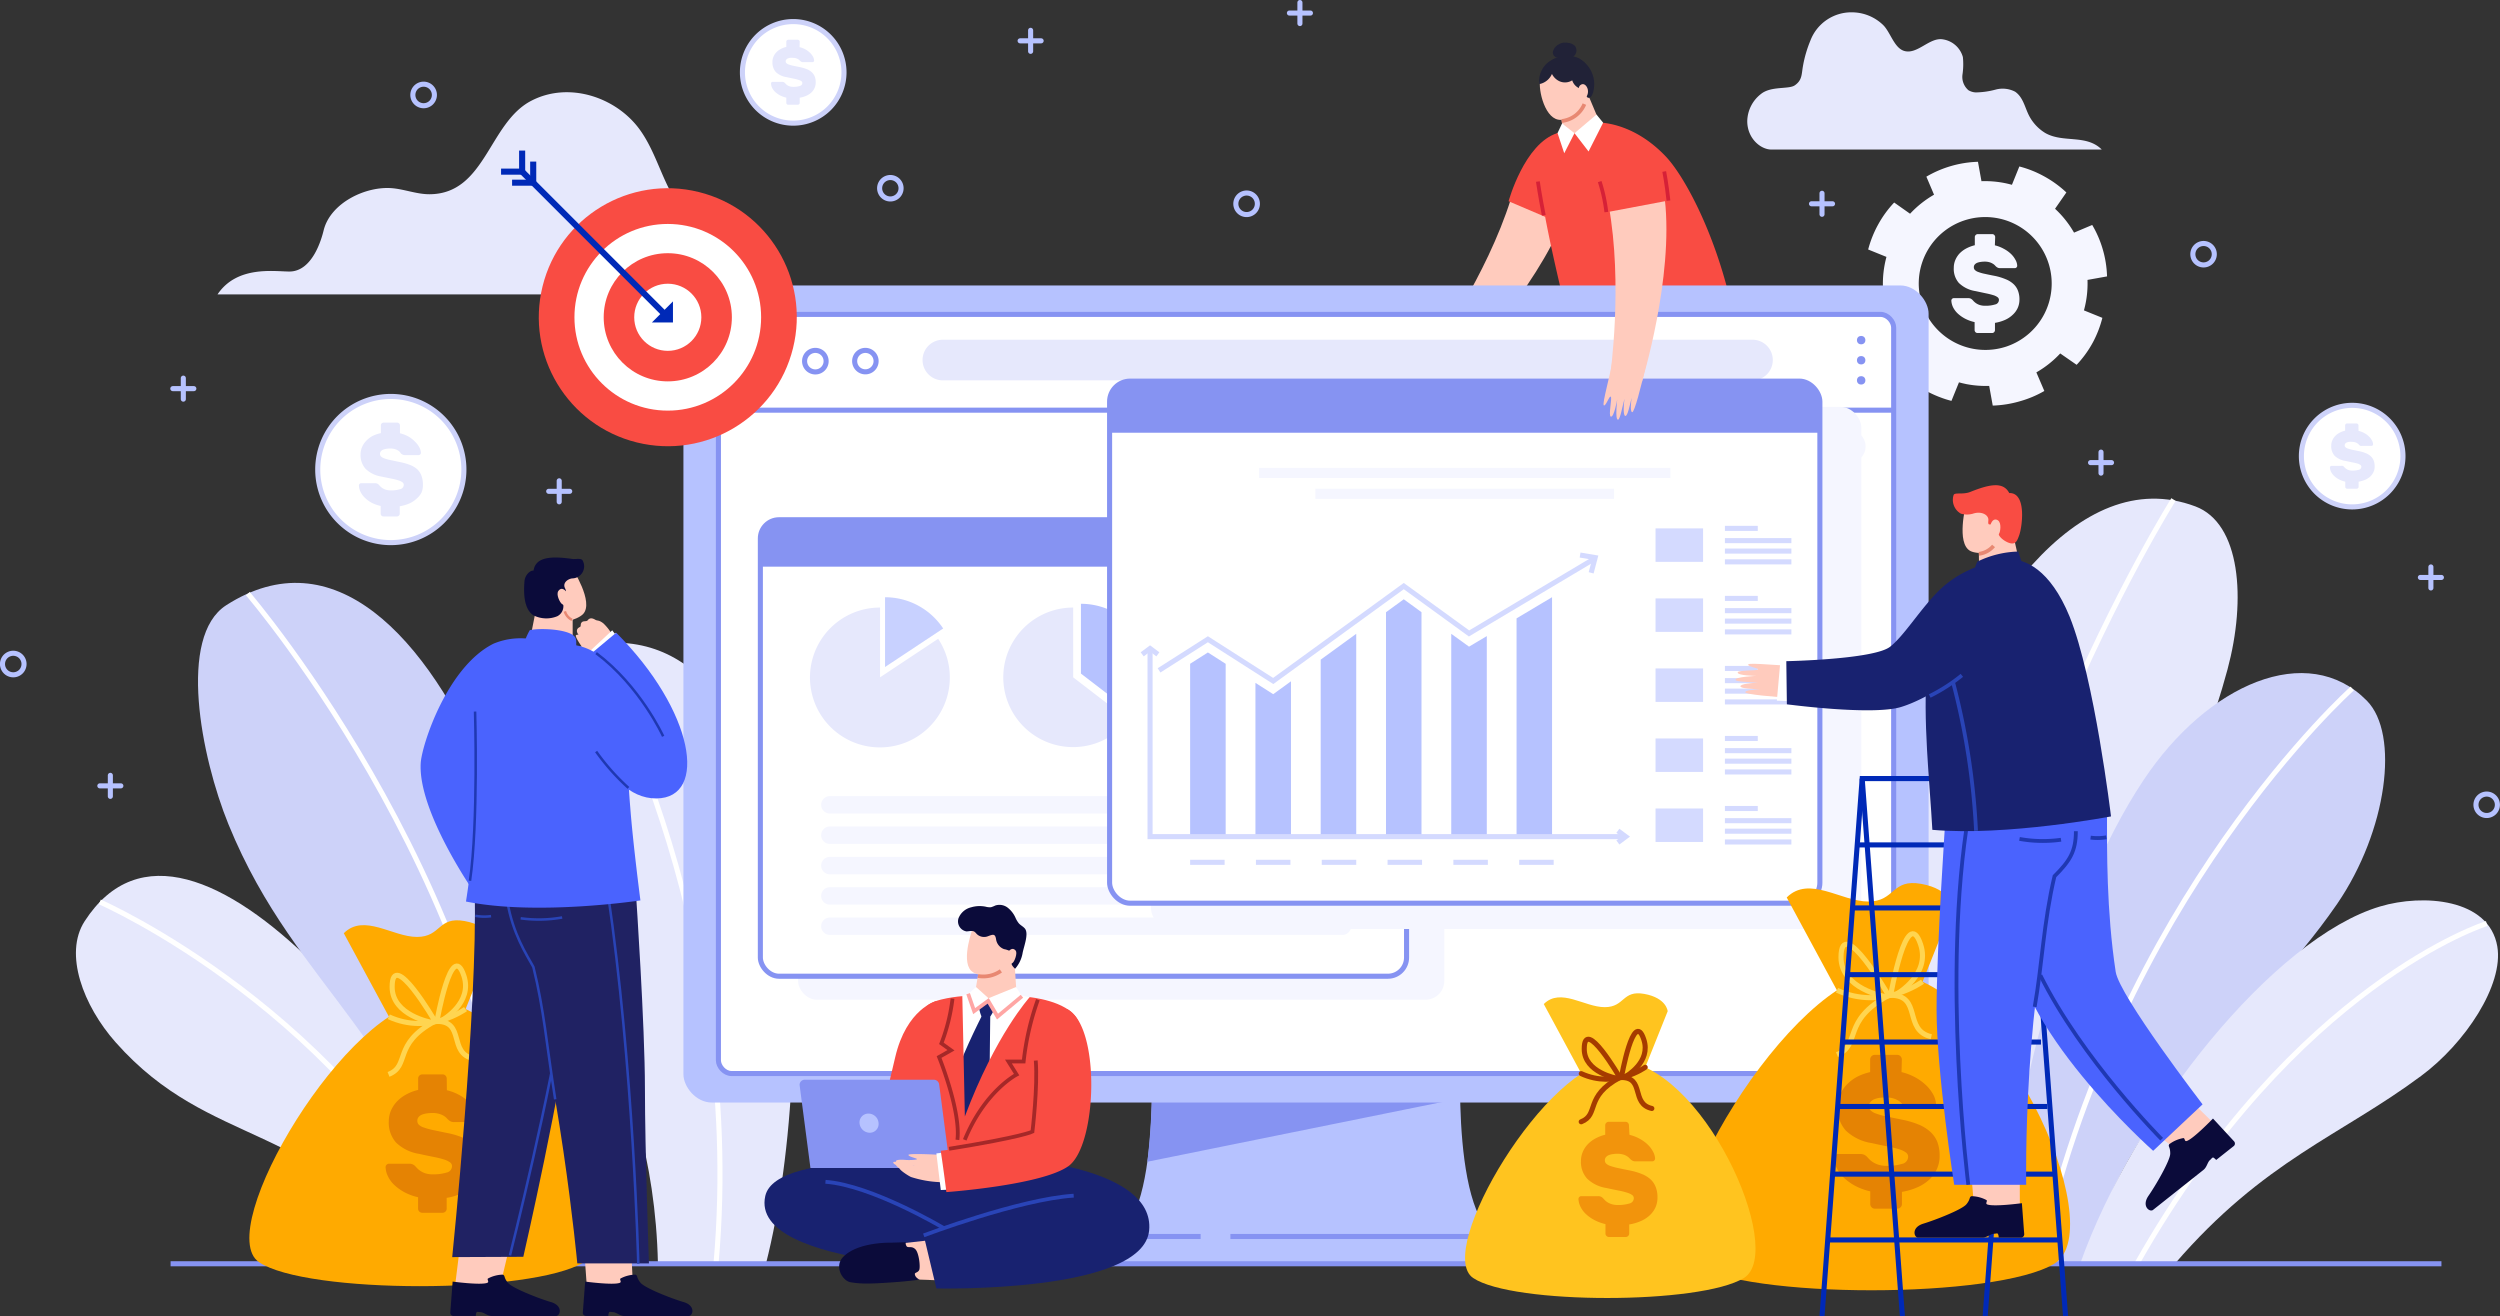 <svg xmlns="http://www.w3.org/2000/svg" viewBox="0 0 492.3 259.2">
  <rect x="0" y="0" width="492.3" height="259.2" fill="#333333" stroke="none"/>
  <defs>
    <style>
      .cls-1 {
        isolation: isolate;
      }

      .cls-2, .cls-27, .cls-28 {
        fill: #f5f6ff;
      }

      .cls-3 {
        fill: #e6e8fc;
      }

      .cls-11, .cls-13, .cls-16, .cls-19, .cls-23, .cls-24, .cls-31, .cls-32, .cls-35, .cls-38, .cls-39, .cls-4, .cls-40, .cls-41, .cls-42, .cls-44, .cls-46, .cls-48, .cls-49, .cls-6 {
        fill: none;
      }

      .cls-4 {
        stroke: #b6c2ff;
      }

      .cls-38, .cls-4 {
        stroke-linecap: round;
      }

      .cls-11, .cls-13, .cls-38, .cls-4, .cls-42, .cls-44, .cls-6 {
        stroke-linejoin: round;
      }

      .cls-18, .cls-22, .cls-5 {
        fill: #fff;
      }

      .cls-5 {
        stroke: #cdd2f9;
      }

      .cls-16, .cls-19, .cls-22, .cls-23, .cls-24, .cls-31, .cls-32, .cls-35, .cls-39, .cls-40, .cls-41, .cls-46, .cls-48, .cls-49, .cls-5 {
        stroke-miterlimit: 10;
      }

      .cls-6 {
        stroke: #fff;
      }

      .cls-7 {
        fill: #cdd2f9;
      }

      .cls-8 {
        fill: #ffc6b0;
      }

      .cls-9 {
        fill: #0b0b3a;
      }

      .cls-10 {
        fill: #182270;
      }

      .cls-11, .cls-39, .cls-44 {
        stroke: #2944b7;
      }

      .cls-11, .cls-13, .cls-16, .cls-19, .cls-39, .cls-40, .cls-41, .cls-49 {
        stroke-width: 0.75px;
      }

      .cls-12 {
        fill: #ffcbbd;
      }

      .cls-13, .cls-42 {
        stroke: #e88872;
      }

      .cls-14 {
        fill: #ff855a;
      }

      .cls-15 {
        fill: #212237;
      }

      .cls-16 {
        stroke: #e8927e;
      }

      .cls-17 {
        fill: #f94c43;
      }

      .cls-19 {
        stroke: #d62137;
      }

      .cls-20 {
        fill: #b6c2ff;
      }

      .cls-21 {
        fill: #8693f2;
      }

      .cls-22, .cls-23 {
        stroke: #8693f2;
      }

      .cls-24 {
        stroke: #277ef1;
        stroke-width: 1.5px;
      }

      .cls-25 {
        fill: #277ef1;
      }

      .cls-26 {
        fill: #e0ebfc;
      }

      .cls-26, .cls-27, .cls-29 {
        opacity: 0.75;
      }

      .cls-28 {
        mix-blend-mode: multiply;
      }

      .cls-30 {
        fill: #d4daff;
      }

      .cls-31 {
        stroke: #d4daff;
      }

      .cls-32 {
        stroke: #f5f6ff;
        stroke-width: 2px;
      }

      .cls-33 {
        fill: #fa0;
      }

      .cls-34 {
        fill: #e58303;
      }

      .cls-35 {
        stroke: #ffd550;
      }

      .cls-36 {
        fill: #ffc41f;
      }

      .cls-37 {
        fill: #f2940c;
      }

      .cls-38 {
        stroke: #a53b00;
      }

      .cls-40 {
        stroke: #a52828;
      }

      .cls-41 {
        stroke: #ffa6a4;
      }

      .cls-42, .cls-44, .cls-46 {
        stroke-width: 0.5px;
      }

      .cls-43 {
        fill: #202263;
      }

      .cls-45 {
        fill: #4a63fe;
      }

      .cls-46, .cls-49 {
        stroke: #1f38b2;
      }

      .cls-47 {
        fill: #0029b7;
      }

      .cls-48 {
        stroke: #0029b7;
      }
    </style>
  </defs>
  <g class="cls-1">
    <g id="Layer_2" data-name="Layer 2">
      <g id="OBJECTS">
        <g>
          <g>
            <g>
              <path class="cls-2" d="M366.93,57.26a21.42,21.42,0,0,0,2.93,10.17l3.59-1.52a20.1,20.1,0,0,0,3.75,4.68L375,73.83a21.18,21.18,0,0,0,4.47,3.23c.65.35,1.31.66,2,.94.17.08.35.14.53.21a18.87,18.87,0,0,0,2.28.73l1.48-3.65.66.17.76.17a20.09,20.09,0,0,0,4.53.36l.7,3.88a21.52,21.52,0,0,0,5.44-.88,20.81,20.81,0,0,0,4.72-2L401,73.33a19.92,19.92,0,0,0,4.7-3.73l3.23,2.24a20.93,20.93,0,0,0,3.23-4.47A21.52,21.52,0,0,0,414,62.59l-3.63-1.47a19.86,19.86,0,0,0,.7-6l3.85-.69a21.16,21.16,0,0,0-.88-5.45A20.93,20.93,0,0,0,412,44.3l-3.58,1.51a19.91,19.91,0,0,0-3.74-4.7l2.23-3.21a21.25,21.25,0,0,0-4.48-3.23,20.86,20.86,0,0,0-4.78-1.89l-1.46,3.61a19.89,19.89,0,0,0-6-.71l-.69-3.82a21.33,21.33,0,0,0-10.16,2.93l1.51,3.55a20.11,20.11,0,0,0-4.72,3.75L373,39.88a21.18,21.18,0,0,0-3.23,4.47,21.52,21.52,0,0,0-1.89,4.78l3.6,1.46a20.25,20.25,0,0,0-.69,6Zm11.34,1.9a13.09,13.09,0,1,1,16.8,9.09A13.14,13.14,0,0,1,378.27,59.16Z"/>
              <path class="cls-2" d="M392.83,48.31a6.94,6.94,0,0,1,1.77.69A6.22,6.22,0,0,1,396,50a4.51,4.51,0,0,1,.88,1.16,2.57,2.57,0,0,1,.35,1.17.45.45,0,0,1-.14.33.41.41,0,0,1-.31.14H393.9a1.11,1.11,0,0,1-.49-.08,1.72,1.72,0,0,1-.38-.26l-.21-.22a1.74,1.74,0,0,0-.4-.31,2.63,2.63,0,0,0-.65-.29,3.28,3.28,0,0,0-.95-.12,5.19,5.19,0,0,0-.8.06,3.12,3.12,0,0,0-.67.17,1.27,1.27,0,0,0-.48.34.8.8,0,0,0-.18.54.73.73,0,0,0,.21.54,1.67,1.67,0,0,0,.69.4,7.82,7.82,0,0,0,1.29.36c.53.12,1.2.26,2,.41A11.76,11.76,0,0,1,395,55a4.91,4.91,0,0,1,1.48.92,3.43,3.43,0,0,1,.89,1.31,4.66,4.66,0,0,1,.3,1.76,4,4,0,0,1-.35,1.67,4.18,4.18,0,0,1-1,1.35,5.28,5.28,0,0,1-1.52,1,8.21,8.21,0,0,1-1.95.57V65a.58.58,0,0,1-.17.41.54.54,0,0,1-.41.17h-2.84a.57.57,0,0,1-.42-.17.58.58,0,0,1-.17-.41V63.43a7.6,7.6,0,0,1-1.88-.68,6.75,6.75,0,0,1-1.43-1,4.36,4.36,0,0,1-.92-1.22,3.34,3.34,0,0,1-.35-1.34.45.45,0,0,1,.14-.33.44.44,0,0,1,.32-.15h2.84a1.26,1.26,0,0,1,.48.08,1.36,1.36,0,0,1,.34.23c.06.06.15.15.26.28a3.35,3.35,0,0,0,.47.4,2.83,2.83,0,0,0,.74.36,3.41,3.41,0,0,0,1.09.15,6.17,6.17,0,0,0,1.92-.25.92.92,0,0,0,.77-.9.64.64,0,0,0-.28-.54,2.74,2.74,0,0,0-.84-.4,14.56,14.56,0,0,0-1.45-.36L389,57.32a6,6,0,0,1-3.26-1.6,4.2,4.2,0,0,1-1-3,3.83,3.83,0,0,1,.28-1.46,4.42,4.42,0,0,1,.81-1.3,5.34,5.34,0,0,1,1.3-1,7.4,7.4,0,0,1,1.75-.67v-1.6a.57.57,0,0,1,.17-.41.58.58,0,0,1,.42-.18h2.84a.55.55,0,0,1,.41.18.57.57,0,0,1,.17.41Z"/>
            </g>
            <path class="cls-3" d="M346.78,18.5c2-1.61,5.49-.86,6.67-1.71,1.42-1,1.3-2.07,1.57-3.67A23.84,23.84,0,0,1,356.5,8a8.63,8.63,0,0,1,8.37-5.57,8.87,8.87,0,0,1,5.93,2.47c1.43,1.38,2.13,4.34,4,5.07,2.67,1,5.14-2.73,7.85-2.21a4.83,4.83,0,0,1,3.88,3.48,13.69,13.69,0,0,1-.08,3.44,3.45,3.45,0,0,0,1.18,3.09,3.06,3.06,0,0,0,1.45.43,15.84,15.84,0,0,0,3.91-.56,5.31,5.31,0,0,1,3.83.42c1.45,1,1.85,2.77,2.52,4.25a8.63,8.63,0,0,0,3.43,3.89c3.53,2,8.06.2,11.11,3.25H348.83c-2.12,0-4.76-2.19-4.76-5.6A6.93,6.93,0,0,1,346.78,18.5Z"/>
            <path class="cls-3" d="M141.83,42.46c-4.37-.78-8.06-1.28-10.06-5.24s-3.28-8.33-5.93-11.89C121.21,19.12,112,16,104.61,19.85c-8.38,4.35-9,18.38-20.06,18.4-2.41,0-4.73-.92-7.13-1.17-5.27-.55-12.36,2.84-13.69,8.29-.36,1.47-2.12,8.1-6.74,8.1-3,0-10.31-1.22-14.16,4.51H143.56c3.76,0,6.11-3.59,6.11-6.15A9.58,9.58,0,0,0,141.83,42.46Z"/>
            <g>
              <path class="cls-4" d="M177.3,36.32a2.11,2.11,0,1,1-2.73-1.22A2.11,2.11,0,0,1,177.3,36.32Z"/>
              <path class="cls-4" d="M85.4,17.94a2.12,2.12,0,1,1-2.74-1.22A2.12,2.12,0,0,1,85.4,17.94Z"/>
              <path class="cls-4" d="M4.59,130a2.12,2.12,0,1,1-2.73-1.22A2.12,2.12,0,0,1,4.59,130Z"/>
              <path class="cls-4" d="M247.46,39.37a2.12,2.12,0,1,1-2.73-1.22A2.11,2.11,0,0,1,247.46,39.37Z"/>
              <path class="cls-4" d="M435.9,49.31a2.11,2.11,0,1,1-2.73-1.22A2.11,2.11,0,0,1,435.9,49.31Z"/>
              <path class="cls-4" d="M491.65,157.73a2.11,2.11,0,1,1-2.73-1.22A2.11,2.11,0,0,1,491.65,157.73Z"/>
              <g>
                <line class="cls-4" x1="202.95" y1="5.97" x2="202.95" y2="10.11"/>
                <line class="cls-4" x1="205.02" y1="8.04" x2="200.88" y2="8.04"/>
              </g>
              <g>
                <line class="cls-4" x1="255.98" y1="0.5" x2="255.98" y2="4.64"/>
                <line class="cls-4" x1="258.05" y1="2.57" x2="253.91" y2="2.57"/>
              </g>
              <g>
                <line class="cls-4" x1="110.12" y1="94.68" x2="110.12" y2="98.82"/>
                <line class="cls-4" x1="112.19" y1="96.75" x2="108.05" y2="96.75"/>
              </g>
              <g>
                <line class="cls-4" x1="36.1" y1="74.46" x2="36.1" y2="78.6"/>
                <line class="cls-4" x1="38.17" y1="76.53" x2="34.03" y2="76.53"/>
              </g>
              <g>
                <line class="cls-4" x1="358.79" y1="38.06" x2="358.79" y2="42.2"/>
                <line class="cls-4" x1="360.86" y1="40.13" x2="356.72" y2="40.13"/>
              </g>
              <g>
                <line class="cls-4" x1="21.73" y1="152.68" x2="21.73" y2="156.82"/>
                <line class="cls-4" x1="23.8" y1="154.75" x2="19.66" y2="154.75"/>
              </g>
              <g>
                <line class="cls-4" x1="478.69" y1="111.64" x2="478.69" y2="115.78"/>
                <line class="cls-4" x1="480.76" y1="113.71" x2="476.62" y2="113.71"/>
              </g>
              <g>
                <line class="cls-4" x1="413.73" y1="89.03" x2="413.73" y2="93.17"/>
                <line class="cls-4" x1="415.8" y1="91.1" x2="411.67" y2="91.1"/>
              </g>
            </g>
            <g>
              <path class="cls-5" d="M91.35,92.46A14.39,14.39,0,1,1,77,78.07,14.39,14.39,0,0,1,91.35,92.46Z"/>
              <path class="cls-3" d="M78.76,85.32a6.66,6.66,0,0,1,1.67.64,5.84,5.84,0,0,1,1.28,1,4.52,4.52,0,0,1,.85,1.1,2.71,2.71,0,0,1,.33,1.1.43.43,0,0,1-.14.32.42.42,0,0,1-.3.14H79.76a1,1,0,0,1-.46-.09,1.6,1.6,0,0,1-.36-.24L78.75,89a2.8,2.8,0,0,0-.38-.3,2.57,2.57,0,0,0-.62-.26,3,3,0,0,0-.9-.12,4.56,4.56,0,0,0-.75.06,2.85,2.85,0,0,0-.64.16,1.23,1.23,0,0,0-.45.32.76.76,0,0,0-.18.51.73.73,0,0,0,.2.52,1.94,1.94,0,0,0,.66.38,8.51,8.51,0,0,0,1.22.33L78.8,91a11.62,11.62,0,0,1,2,.58,4.68,4.68,0,0,1,1.41.87A3.46,3.46,0,0,1,83,93.7a4.77,4.77,0,0,1,.28,1.68A3.76,3.76,0,0,1,83,97,4,4,0,0,1,82,98.23a5,5,0,0,1-1.43.93,8.12,8.12,0,0,1-1.85.53v1.46a.54.54,0,0,1-.17.39.53.53,0,0,1-.39.16H75.51a.55.55,0,0,1-.55-.55V99.63A7.2,7.2,0,0,1,73.18,99a6.1,6.1,0,0,1-1.35-1A4.14,4.14,0,0,1,71,96.87a3.1,3.1,0,0,1-.32-1.27.42.42,0,0,1,.13-.31.42.42,0,0,1,.3-.14h2.69a1.32,1.32,0,0,1,.45.07,1.26,1.26,0,0,1,.33.22l.24.27a2.94,2.94,0,0,0,.44.38,3,3,0,0,0,.7.34,3.44,3.44,0,0,0,1,.14,5.9,5.9,0,0,0,1.82-.24.88.88,0,0,0,.73-.85.61.61,0,0,0-.27-.51,2.6,2.6,0,0,0-.8-.38,11.37,11.37,0,0,0-1.37-.34l-2-.41A5.75,5.75,0,0,1,72,92.33a4,4,0,0,1-1-2.83,3.64,3.64,0,0,1,.26-1.38,4.12,4.12,0,0,1,.77-1.22,5.09,5.09,0,0,1,1.24-1A6.83,6.83,0,0,1,75,85.29V83.78a.55.55,0,0,1,.16-.4.57.57,0,0,1,.39-.16H78.2a.57.57,0,0,1,.39.16.54.54,0,0,1,.17.4Z"/>
            </g>
            <g>
              <path class="cls-5" d="M166.2,14.25a10,10,0,1,1-10-10A10,10,0,0,1,166.2,14.25Z"/>
              <path class="cls-3" d="M157.45,9.28a5,5,0,0,1,1.16.45,4.47,4.47,0,0,1,.89.66,3.39,3.39,0,0,1,.59.76,1.87,1.87,0,0,1,.23.77.3.3,0,0,1-.1.22.26.26,0,0,1-.2.1h-1.87a.78.78,0,0,1-.33-.06,1.18,1.18,0,0,1-.24-.17l-.14-.14a1.18,1.18,0,0,0-.26-.21,2.5,2.5,0,0,0-.43-.19,2.25,2.25,0,0,0-.63-.08,4.38,4.38,0,0,0-.52,0,1.77,1.77,0,0,0-.44.11.85.85,0,0,0-.32.23.51.51,0,0,0-.12.35.52.52,0,0,0,.14.36,1.3,1.3,0,0,0,.45.26,7.28,7.28,0,0,0,.85.24l1.32.27a7.22,7.22,0,0,1,1.37.4,3,3,0,0,1,1,.61,2.29,2.29,0,0,1,.59.85,3.17,3.17,0,0,1,.19,1.16,2.68,2.68,0,0,1-.87,2,3.73,3.73,0,0,1-1,.64,5.14,5.14,0,0,1-1.28.37v1a.38.38,0,0,1-.12.28.37.37,0,0,1-.27.11h-1.87a.4.4,0,0,1-.27-.11.41.41,0,0,1-.11-.28V19.23a5.49,5.49,0,0,1-1.24-.45,4.88,4.88,0,0,1-.94-.66,3.08,3.08,0,0,1-.61-.81,2.16,2.16,0,0,1-.22-.88.31.31,0,0,1,.09-.22.29.29,0,0,1,.21-.09H154a.69.69,0,0,1,.31.05.75.75,0,0,1,.23.15l.17.18a1.43,1.43,0,0,0,.31.27,1.65,1.65,0,0,0,.48.23,2.2,2.2,0,0,0,.72.1,4.07,4.07,0,0,0,1.26-.16c.34-.11.51-.31.51-.59a.43.43,0,0,0-.18-.36,1.84,1.84,0,0,0-.56-.26,7.21,7.21,0,0,0-.95-.24l-1.36-.29a3.91,3.91,0,0,1-2.15-1,2.81,2.81,0,0,1-.68-2,2.45,2.45,0,0,1,.19-1,2.81,2.81,0,0,1,.53-.85,3.42,3.42,0,0,1,.86-.67,4.37,4.37,0,0,1,1.15-.44V8.21a.38.38,0,0,1,.38-.38h1.87a.37.37,0,0,1,.27.11.37.37,0,0,1,.12.27Z"/>
            </g>
          </g>
          <g>
            <g>
              <path class="cls-3" d="M364.38,248.86c-1.62-25.48,1-61.73,12.27-94.32,11.7-33.82,32.54-63.49,55.66-54.82,8.88,3.32,10.07,18.23,6.33,32.11-11,40.93-36.52,65.67-46.33,117"/>
              <path class="cls-6" d="M379.5,248.86C383.43,169.1,428,98.37,428,98.37"/>
            </g>
            <g>
              <path class="cls-3" d="M101.29,248.86C87.4,213.65,37.78,148.71,16.66,181.42c-4.12,6.39-.28,16.61,6.11,23.83,18.83,21.26,38.74,15,60.05,43.61"/>
              <path class="cls-6" d="M92.51,248.86C69,199.13,19.66,177.61,19.66,177.61"/>
            </g>
            <g>
              <path class="cls-7" d="M110.45,248.86c8.09-54.07-24.11-156.5-65.9-129.68-9.57,6.14-5,29.8.44,43.15,13.67,33.55,36.83,42,46.23,86.53"/>
              <path class="cls-6" d="M102.53,248.76C101.8,178.57,48.8,116.9,48.8,116.9"/>
            </g>
            <g>
              <path class="cls-3" d="M150.83,248.86c10.76-42.29,8.56-132.25-37-121.4-8.55,2-11.62,14.85-10.43,26.16,3.51,33.34,25.28,53.4,26.16,95.24"/>
              <path class="cls-6" d="M141,248.86c6.1-68.83-25.71-122.8-25.71-122.8"/>
            </g>
            <g>
              <path class="cls-7" d="M393.31,248.86c3.17-31.79,13-71.46,28.77-95.2,12.63-19,32.35-27.52,44-15.68,6.49,6.59,4,25.62-5.84,40-17.46,25.35-38.31,34.42-49.94,70.93"/>
              <path class="cls-6" d="M401.5,248.86c15.14-71.72,61.7-113.28,61.7-113.28"/>
            </g>
            <g>
              <path class="cls-3" d="M409.62,248.86c10.57-29.76,38.15-64.13,59.07-70.36,8.45-2.52,21.46-1.59,23.08,7.87,1.29,7.58-6.32,19.07-15,25.5-15.91,11.83-30.92,16.61-48.51,37"/>
              <path class="cls-6" d="M420.79,248.86c31.17-55.14,68.89-67,68.89-67"/>
            </g>
          </g>
          <g>
            <g>
              <g>
                <g>
                  <path class="cls-8" d="M347.51,137.56c.43,3.19.85,6.39,1.27,9.58-5.5-.11-10.75.31-16.25.46,1.81-1.06,5.65-3.17,7-5.91"/>
                  <path class="cls-9" d="M348.66,151.37h-3.14a8.26,8.26,0,0,0,0-1.32,15.07,15.07,0,0,0-2,.14,2.36,2.36,0,0,0-.58.6,1.56,1.56,0,0,1-1.23.58H329.18c-1.54,0-1.78-1.62-.14-2.39,1.49-.71,4.74-2.22,4.88-2.25,5,.42,13.07-.38,14.66-1.86C349.79,146,348.68,151.34,348.66,151.37Z"/>
                </g>
                <path class="cls-8" d="M344.51,86.56c2.22,27.57,3.71,56.32,3.71,56.32l-8.67-1.19s-9.21-37-11.57-55.13"/>
              </g>
              <g>
                <g>
                  <path class="cls-8" d="M322.53,137.56c.42,3.19.84,6.39,1.27,9.58-5.51-.11-10.76.31-16.26.46,1.81-1.06,5.66-3.17,7-5.91"/>
                  <path class="cls-9" d="M323.67,151.37h-3.14a8.26,8.26,0,0,0,0-1.32,14.9,14.9,0,0,0-2,.14,2.21,2.21,0,0,0-.59.6,1.56,1.56,0,0,1-1.23.58H304.19c-1.54,0-1.78-1.62-.13-2.39,1.49-.71,4.73-2.22,4.87-2.25,5,.42,13.08-.38,14.66-1.86C324.8,146,323.69,151.34,323.67,151.37Z"/>
                </g>
                <path class="cls-8" d="M327.3,86.56c-1.77,27.56-4.07,56.32-4.07,56.32l-8.67-1.19s-3.79-35.48-3.79-55.13"/>
              </g>
              <g>
                <path class="cls-10" d="M338.78,57.39c7.92,18.29,8.82,38.51,8.82,38.51s-11.29,3-20.5,3a143.76,143.76,0,0,1-18.82-1.47s2.46-31.61,6.26-41.29"/>
                <path class="cls-11" d="M336.47,63.74c5.4,11.12,8.09,32.88,8.09,32.88"/>
              </g>
            </g>
            <g>
              <g>
                <path class="cls-12" d="M307.23,21.79l.54,3.71s2.7,1.74,5,.82S315,24.05,315,24.05l-2.87-6.81"/>
                <path class="cls-12" d="M303.3,15.6c-.46,2.15,1,8.2,4.11,8,3.33-.26,5.81-3,4.61-6.73C310.77,12.91,304.52,10,303.3,15.6Z"/>
                <path class="cls-13" d="M307.53,23.83A5.48,5.48,0,0,0,312,20.5"/>
                <polygon class="cls-14" points="311.51 16.63 311.51 16.63 311.51 16.63 311.51 16.63"/>
                <path class="cls-14" d="M311.48,16.63v0a0,0,0,1,0,.08,0v0a0,0,0,0,0,0,0s0,0,0,0Z"/>
                <path class="cls-15" d="M311.6,17.56a2.52,2.52,0,0,1-2-1.74,2.66,2.66,0,0,1-2.53.17,3.12,3.12,0,0,1-1.46-1.43,3.41,3.41,0,0,1-2.49,2,4.71,4.71,0,0,1,2.28-4.65,5.83,5.83,0,0,1,5.51-.44,5.93,5.93,0,0,1,3,4.48c.13,1.15-.19,3.45-1.16,3.31C312.31,19.17,311.6,17.56,311.6,17.56Z"/>
                <path class="cls-12" d="M310.9,17.43a.84.84,0,0,1,.43-.75c.66-.4,1.3.39,1.36,1.11a1.89,1.89,0,0,1-.27,1.24c-.3.53-.81.75-1.22.26"/>
              </g>
              <path class="cls-15" d="M306.64,11.34a1,1,0,0,1-.82-1.23,2.17,2.17,0,0,1,1-1.3,3.11,3.11,0,0,1,.76-.36,3,3,0,0,1,1.26,0,2.13,2.13,0,0,1,1.32.62,1.47,1.47,0,0,1,0,1.72,2.61,2.61,0,0,1-1.6,1"/>
            </g>
            <g>
              <g>
                <path class="cls-12" d="M308.12,42.6c-5.69,14.66-21,30.47-21,30.47l-5-3.77s10.64-14.93,15.41-30.14"/>
                <path class="cls-12" d="M283.46,67.62c-1.29,1.89-6,6.77-5.75,7.17s1.91-1.29,2-.93-2.26,3.14-1.92,3.48,2.76-2.5,2.76-2.5-2.33,3.37-1.79,3.66c.38.21,2.28-2.28,3.13-3.15-.8,1.05-1.87,2.89-1.48,3.1s1.73-1.46,2.83-2.69c-.61.82-1.63,2.38-1.27,2.59s3.9-3.64,7.09-7.39"/>
                <path class="cls-16" d="M280.45,73.63a9.48,9.48,0,0,0,3-1.2"/>
              </g>
              <path class="cls-17" d="M306.71,26.2c-6.52,2-9.64,13.43-9.64,13.43l7.23,3.08L307.5,28"/>
              <path class="cls-17" d="M306.71,26.2a5.85,5.85,0,0,0,3.65-.07,18.26,18.26,0,0,0,4.2-2s6.83-.33,13.48,6.7c3.41,3.6,9.1,13.83,12.48,27.51C327.83,62.47,309.34,65,309.34,65s-6.72-25.87-6.47-33.55C303,28.9,306.71,26.2,306.71,26.2Z"/>
              <polygon class="cls-18" points="314.38 22.56 310.05 26.23 312.82 29.83 315.69 24.16 314.38 22.56"/>
              <polygon class="cls-18" points="310.05 26.23 307.6 24.31 306.71 26.2 308.03 30.18 310.05 26.23"/>
              <path class="cls-19" d="M304,42.39c-.77-3.86-1.16-6.64-1.16-6.64"/>
            </g>
          </g>
          <g>
            <path class="cls-20" d="M287.73,205.38h-61.1s2.54,38.91-9.56,38.91H297.3C285.2,244.29,287.73,205.38,287.73,205.38Z"/>
            <path class="cls-21" d="M225.94,228.77l61.6-12.48c-.12-6.17.19-10.91.19-10.91h-61.1A135,135,0,0,1,225.94,228.77Z"/>
            <rect class="cls-20" x="134.58" y="56.21" width="245.2" height="160.9" rx="5.57"/>
            <rect class="cls-22" x="141.47" y="61.91" width="231.43" height="149.49" rx="2.59"/>
            <line class="cls-23" x1="141.47" y1="80.77" x2="372.9" y2="80.77"/>
            <path class="cls-3" d="M345.1,74.9H185.67a4,4,0,0,1-4-4h0a4,4,0,0,1,4-4H345.1a4,4,0,0,1,4,4h0A4,4,0,0,1,345.1,74.9Z"/>
            <g>
              <path class="cls-22" d="M152.83,71.14A2.11,2.11,0,1,1,150.72,69,2.12,2.12,0,0,1,152.83,71.14Z"/>
              <path class="cls-22" d="M162.68,71.14A2.12,2.12,0,1,1,160.57,69,2.12,2.12,0,0,1,162.68,71.14Z"/>
              <path class="cls-22" d="M172.52,71.14A2.11,2.11,0,1,1,170.41,69,2.11,2.11,0,0,1,172.52,71.14Z"/>
            </g>
            <g>
              <g>
                <path class="cls-24" d="M321.77,134.94H192.59a8.86,8.86,0,0,1-8.86-8.86h0a8.87,8.87,0,0,1,8.86-8.87H321.77a8.87,8.87,0,0,1,8.87,8.87h0A8.87,8.87,0,0,1,321.77,134.94Z"/>
                <path class="cls-25" d="M321.77,117.21H306.9v17.73h14.87a8.87,8.87,0,0,0,8.87-8.86h0A8.87,8.87,0,0,0,321.77,117.21Z"/>
              </g>
              <path class="cls-18" d="M324.36,130.35l-2.93-2.93a4.67,4.67,0,0,0,.92-2.76,4.62,4.62,0,1,0-2.49,4.09l3.06,3.05a1,1,0,0,0,1.44,0,1,1,0,0,0,.3-.73A1,1,0,0,0,324.36,130.35Zm-3.31-5.69a3.31,3.31,0,1,1-3.31-3.31A3.31,3.31,0,0,1,321.05,124.66Z"/>
              <path class="cls-26" d="M229.78,129.89h-37a3.82,3.82,0,0,1-3.82-3.81h0a3.82,3.82,0,0,1,3.82-3.82h37a3.82,3.82,0,0,1,3.81,3.82h0A3.82,3.82,0,0,1,229.78,129.89Z"/>
            </g>
            <rect class="cls-20" x="206.16" y="243.18" width="102.05" height="5.68"/>
            <g>
              <g>
                <path class="cls-26" d="M239.84,154.49h-25a4.26,4.26,0,0,1-4.27-4.26h0a4.27,4.27,0,0,1,4.27-4.26h25a4.27,4.27,0,0,1,4.27,4.26h0A4.26,4.26,0,0,1,239.84,154.49Z"/>
                <line class="cls-24" x1="215.15" y1="151.3" x2="239.52" y2="151.3"/>
              </g>
              <g>
                <path class="cls-26" d="M299.54,154.49H255.13a4.25,4.25,0,0,1-4.26-4.26h0a4.26,4.26,0,0,1,4.26-4.26h44.41a4.26,4.26,0,0,1,4.26,4.26h0A4.26,4.26,0,0,1,299.54,154.49Z"/>
                <line class="cls-24" x1="260.16" y1="151.3" x2="294.51" y2="151.3"/>
              </g>
            </g>
            <line class="cls-22" x1="327.57" y1="87.91" x2="336.93" y2="87.91"/>
            <line class="cls-22" x1="341.46" y1="87.91" x2="350.83" y2="87.91"/>
            <g>
              <rect class="cls-27" x="354.2" y="85.37" width="1.26" height="1.26"/>
              <rect class="cls-27" x="355.95" y="85.37" width="1.26" height="1.26"/>
              <rect class="cls-27" x="357.71" y="85.37" width="1.26" height="1.26"/>
              <rect class="cls-27" x="354.2" y="87.28" width="1.26" height="1.26"/>
              <rect class="cls-27" x="355.95" y="87.28" width="1.26" height="1.26"/>
              <rect class="cls-27" x="357.71" y="87.28" width="1.26" height="1.26"/>
              <rect class="cls-27" x="354.2" y="89.19" width="1.26" height="1.26"/>
              <rect class="cls-27" x="355.95" y="89.19" width="1.26" height="1.26"/>
              <rect class="cls-27" x="357.71" y="89.19" width="1.26" height="1.26"/>
            </g>
            <path class="cls-2" d="M367.37,87.91a3.2,3.2,0,1,1-3.19-3.19A3.19,3.19,0,0,1,367.37,87.91Z"/>
            <g>
              <circle class="cls-21" cx="366.5" cy="66.98" r="0.83"/>
              <circle class="cls-21" cx="366.5" cy="70.94" r="0.83"/>
              <circle class="cls-21" cx="366.5" cy="74.9" r="0.83"/>
            </g>
            <line class="cls-23" x1="294.51" y1="243.49" x2="242.29" y2="243.49"/>
            <line class="cls-23" x1="236.43" y1="243.49" x2="219.39" y2="243.49"/>
            <g>
              <rect class="cls-28" x="157.16" y="106.97" width="127.25" height="89.89" rx="3.68"/>
              <rect class="cls-22" x="149.73" y="102.35" width="127.25" height="89.89" rx="3.68"/>
              <path class="cls-21" d="M273.49,102.35H153.22a3.48,3.48,0,0,0-3.49,3.48v5.76H277v-5.76A3.48,3.48,0,0,0,273.49,102.35Z"/>
              <g>
                <path class="cls-2" d="M264.35,166.19H163.42a1.72,1.72,0,0,1-1.72-1.72h0a1.72,1.72,0,0,1,1.72-1.72H264.35a1.72,1.72,0,0,1,1.71,1.72h0A1.72,1.72,0,0,1,264.35,166.19Z"/>
                <path class="cls-2" d="M264.35,172.17H163.42a1.72,1.72,0,0,1-1.72-1.72h0a1.71,1.71,0,0,1,1.72-1.71H264.35a1.71,1.71,0,0,1,1.71,1.71h0A1.72,1.72,0,0,1,264.35,172.17Z"/>
                <path class="cls-2" d="M264.35,178.14H163.42a1.72,1.72,0,0,1-1.72-1.72h0a1.72,1.72,0,0,1,1.72-1.71H264.35a1.72,1.72,0,0,1,1.71,1.71h0A1.72,1.72,0,0,1,264.35,178.14Z"/>
                <path class="cls-2" d="M264.35,184.11H163.42a1.72,1.72,0,0,1-1.72-1.71h0a1.72,1.72,0,0,1,1.72-1.72H264.35a1.72,1.72,0,0,1,1.71,1.72h0A1.72,1.72,0,0,1,264.35,184.11Z"/>
                <path class="cls-2" d="M264.35,160.2H163.42a1.72,1.72,0,0,1-1.72-1.71h0a1.72,1.72,0,0,1,1.72-1.72H264.35a1.72,1.72,0,0,1,1.71,1.72h0A1.72,1.72,0,0,1,264.35,160.2Z"/>
              </g>
              <g>
                <g class="cls-29">
                  <path class="cls-20" d="M185.73,123.76a13.71,13.71,0,0,0-11.45-6.15v13.74Z"/>
                </g>
                <path class="cls-3" d="M184.74,125.79l-11.44,7.59V119.64a13.77,13.77,0,1,0,11.44,6.15Z"/>
                <path class="cls-3" d="M253.41,119.64v13.74l-10.92,8.31h0a13.73,13.73,0,1,0,10.92-22Z"/>
                <path class="cls-20" d="M223.75,141a13.73,13.73,0,0,0-10.89-22.1v13.74Z"/>
                <path class="cls-3" d="M222.21,141.74l-10.88-8.36V119.64a13.74,13.74,0,1,0,10.88,22.1Z"/>
                <path class="cls-20" d="M238.37,132.66a13.66,13.66,0,0,0,2.82,8.31l10.92-8.31V118.92A13.74,13.74,0,0,0,238.37,132.66Z"/>
              </g>
            </g>
            <g>
              <rect class="cls-28" x="226.66" y="80.13" width="139.87" height="102.81" rx="4.05"/>
              <rect class="cls-22" x="218.5" y="75.05" width="139.87" height="102.81" rx="4.05"/>
              <path class="cls-21" d="M354.54,75.05H222.33a3.82,3.82,0,0,0-3.83,3.83v6.33H358.37V78.88A3.83,3.83,0,0,0,354.54,75.05Z"/>
              <g>
                <g>
                  <rect class="cls-30" x="326.01" y="104.05" width="9.36" height="6.59"/>
                  <line class="cls-31" x1="339.67" y1="104.05" x2="346.14" y2="104.05"/>
                  <line class="cls-31" x1="339.67" y1="110.64" x2="352.76" y2="110.64"/>
                  <line class="cls-31" x1="339.67" y1="108.52" x2="352.76" y2="108.52"/>
                  <line class="cls-31" x1="339.67" y1="106.46" x2="352.76" y2="106.46"/>
                </g>
                <g>
                  <rect class="cls-30" x="326.01" y="117.84" width="9.36" height="6.59"/>
                  <line class="cls-31" x1="339.67" y1="117.84" x2="346.14" y2="117.84"/>
                  <line class="cls-31" x1="339.67" y1="124.43" x2="352.76" y2="124.43"/>
                  <line class="cls-31" x1="339.67" y1="122.31" x2="352.76" y2="122.31"/>
                  <line class="cls-31" x1="339.67" y1="120.25" x2="352.76" y2="120.25"/>
                </g>
                <g>
                  <rect class="cls-30" x="326.01" y="131.63" width="9.36" height="6.59"/>
                  <line class="cls-31" x1="339.67" y1="131.63" x2="346.14" y2="131.63"/>
                  <line class="cls-31" x1="339.67" y1="138.22" x2="352.76" y2="138.22"/>
                  <line class="cls-31" x1="339.67" y1="136.1" x2="352.76" y2="136.1"/>
                  <line class="cls-31" x1="339.67" y1="134.03" x2="352.76" y2="134.03"/>
                </g>
                <g>
                  <rect class="cls-30" x="326.01" y="145.42" width="9.36" height="6.59"/>
                  <line class="cls-31" x1="339.67" y1="145.42" x2="346.14" y2="145.42"/>
                  <line class="cls-31" x1="339.67" y1="152.01" x2="352.76" y2="152.01"/>
                  <line class="cls-31" x1="339.67" y1="149.89" x2="352.76" y2="149.89"/>
                  <line class="cls-31" x1="339.67" y1="147.82" x2="352.76" y2="147.82"/>
                </g>
                <g>
                  <rect class="cls-30" x="326.01" y="159.21" width="9.36" height="6.59"/>
                  <line class="cls-31" x1="339.67" y1="159.21" x2="346.14" y2="159.21"/>
                  <line class="cls-31" x1="339.67" y1="165.8" x2="352.76" y2="165.8"/>
                  <line class="cls-31" x1="339.67" y1="163.68" x2="352.76" y2="163.68"/>
                  <line class="cls-31" x1="339.67" y1="161.61" x2="352.76" y2="161.61"/>
                </g>
              </g>
              <line class="cls-32" x1="247.94" y1="93.13" x2="328.93" y2="93.13"/>
              <line class="cls-32" x1="259.02" y1="97.24" x2="317.84" y2="97.24"/>
              <g>
                <polygon class="cls-20" points="260.07 129.9 260.07 164.75 267.07 164.75 267.07 124.81 260.07 129.9"/>
                <polygon class="cls-20" points="250.72 136.7 247.22 134.47 247.22 164.75 254.22 164.75 254.22 134.16 250.72 136.7"/>
                <polygon class="cls-20" points="237.86 128.48 234.36 130.71 234.36 164.75 241.36 164.75 241.36 130.72 237.86 128.48"/>
                <polygon class="cls-20" points="298.64 121.77 298.64 164.75 305.63 164.75 305.63 117.6 298.64 121.77"/>
                <polygon class="cls-20" points="276.43 118.01 272.93 120.56 272.93 164.75 279.92 164.75 279.92 120.55 276.43 118.01"/>
                <polygon class="cls-20" points="289.28 127.34 285.78 124.81 285.78 164.75 292.78 164.75 292.78 125.26 289.28 127.34"/>
                <polyline class="cls-31" points="226.47 127.94 226.47 164.75 319.68 164.75"/>
                <polyline class="cls-31" points="224.92 128.85 226.47 127.7 228.01 128.85"/>
                <polyline class="cls-31" points="318.59 163.6 320.14 164.75 318.59 165.9"/>
                <polyline class="cls-31" points="228.24 132.01 237.86 125.88 250.72 134.1 276.43 115.41 289.28 124.74 314.27 109.85"/>
                <polyline class="cls-31" points="311.15 109.3 314.12 109.8 313.33 112.8"/>
                <line class="cls-31" x1="234.36" y1="169.81" x2="241.15" y2="169.81"/>
                <line class="cls-31" x1="247.32" y1="169.81" x2="254.11" y2="169.81"/>
                <line class="cls-31" x1="260.28" y1="169.81" x2="267.07" y2="169.81"/>
                <line class="cls-31" x1="273.24" y1="169.81" x2="280.03" y2="169.81"/>
                <line class="cls-31" x1="286.2" y1="169.81" x2="292.99" y2="169.81"/>
                <line class="cls-31" x1="299.16" y1="169.81" x2="305.95" y2="169.81"/>
              </g>
            </g>
            <line class="cls-23" x1="33.59" y1="248.86" x2="480.77" y2="248.86"/>
          </g>
          <g>
            <g>
              <path class="cls-33" d="M85,197.14c-16.33,0-43.28,45.09-34,51.4s53.81,6.31,64,0S105.1,197.14,85,197.14Z"/>
              <path class="cls-33" d="M89.29,204.67,97,185.46s-.24-3.13-5.52-4.09-4.57,3.13-9.37,3.13-10.45-4.69-14.41-.73L79,204.67Z"/>
              <path class="cls-34" d="M88,214.69a9.83,9.83,0,0,1,2.47.95,8.75,8.75,0,0,1,1.89,1.4,6.37,6.37,0,0,1,1.24,1.62,3.67,3.67,0,0,1,.49,1.63.65.65,0,0,1-.2.47.62.62,0,0,1-.44.2h-4a1.59,1.59,0,0,1-.68-.12,2.13,2.13,0,0,1-.53-.37c-.07-.06-.16-.16-.29-.3a2.8,2.8,0,0,0-.56-.44,3.88,3.88,0,0,0-.91-.39,4.63,4.63,0,0,0-1.33-.17,7.94,7.94,0,0,0-1.11.08,4.17,4.17,0,0,0-.94.24,1.69,1.69,0,0,0-.66.47,1.12,1.12,0,0,0-.26.75,1.06,1.06,0,0,0,.29.76,2.57,2.57,0,0,0,1,.56,12.78,12.78,0,0,0,1.8.5l2.78.58a15.83,15.83,0,0,1,2.91.84A7,7,0,0,1,93,225.24a5,5,0,0,1,1.25,1.82,6.79,6.79,0,0,1,.4,2.46,5.63,5.63,0,0,1-.48,2.34,5.91,5.91,0,0,1-1.36,1.87,7.35,7.35,0,0,1-2.12,1.36,11,11,0,0,1-2.73.79V238a.8.8,0,0,1-.24.58.78.78,0,0,1-.57.24h-4a.82.82,0,0,1-.58-.24.8.8,0,0,1-.24-.58v-2.24a10.67,10.67,0,0,1-2.62-.95,9.52,9.52,0,0,1-2-1.41,5.76,5.76,0,0,1-1.29-1.71,4.6,4.6,0,0,1-.49-1.86.65.65,0,0,1,.2-.47.62.62,0,0,1,.44-.2h4a1.67,1.67,0,0,1,.66.11,1.86,1.86,0,0,1,.49.32l.36.39a3.81,3.81,0,0,0,.65.56,4.12,4.12,0,0,0,1,.5,4.79,4.79,0,0,0,1.53.21,8.89,8.89,0,0,0,2.68-.35,1.3,1.3,0,0,0,1.07-1.25.92.92,0,0,0-.39-.76,4.06,4.06,0,0,0-1.18-.56,18.34,18.34,0,0,0-2-.5c-.82-.16-1.79-.36-2.9-.61A8.39,8.39,0,0,1,78,225a5.9,5.9,0,0,1-1.44-4.16,5.53,5.53,0,0,1,.39-2.05,6.15,6.15,0,0,1,1.14-1.8,7.09,7.09,0,0,1,1.82-1.42,9.11,9.11,0,0,1,2.43-.94v-2.24a.82.82,0,0,1,.82-.82h4a.78.78,0,0,1,.57.24.82.82,0,0,1,.24.58Z"/>
              <path class="cls-35" d="M76.55,200.22c8,3.69,15.12-1.51,15.12-1.51"/>
              <path class="cls-35" d="M87.15,200.84s6-3.37,4.19-8.71c-2.45-7.35-5.3,9-5.3,9,5.59,0,2.2,6.2,7.16,7.33"/>
              <path class="cls-35" d="M85,201.33s-7.81-1.35-7.78-7c0-7.75,8.43,6.77,8.43,6.77-8.38,4.51-4.82,8.77-9.14,10.47"/>
            </g>
            <g>
              <path class="cls-33" d="M371.11,191.57c-18.19,0-48.21,50.22-37.84,57.25s59.93,7,71.31,0S393.54,191.57,371.11,191.57Z"/>
              <path class="cls-33" d="M375.92,200l8.56-21.4s-.26-3.48-6.15-4.55-5.08,3.48-10.43,3.48-11.64-5.22-16.06-.8L364.42,200Z"/>
              <path class="cls-34" d="M374.45,211.12a11,11,0,0,1,2.75,1.06,10.19,10.19,0,0,1,2.11,1.55,7.8,7.8,0,0,1,1.38,1.8,4.43,4.43,0,0,1,.54,1.83.74.74,0,0,1-.22.52.71.71,0,0,1-.49.22H376.1a1.81,1.81,0,0,1-.76-.14,2.68,2.68,0,0,1-.59-.4l-.32-.34a2.84,2.84,0,0,0-.62-.49,4.56,4.56,0,0,0-1-.44,5.33,5.33,0,0,0-1.49-.18,9.9,9.9,0,0,0-1.23.08,4.77,4.77,0,0,0-1,.27,1.94,1.94,0,0,0-.74.52,1.24,1.24,0,0,0-.29.85,1.13,1.13,0,0,0,.32.84,2.79,2.79,0,0,0,1.08.62,13.14,13.14,0,0,0,2,.56l3.11.64a17,17,0,0,1,3.23.95,7.75,7.75,0,0,1,2.31,1.43,5.5,5.5,0,0,1,1.39,2,7.62,7.62,0,0,1,.45,2.75,6.21,6.21,0,0,1-.54,2.6,6.56,6.56,0,0,1-1.52,2.09,8.24,8.24,0,0,1-2.36,1.51,12.28,12.28,0,0,1-3,.88v2.4a.89.89,0,0,1-.27.64.87.87,0,0,1-.64.27h-4.42a.87.87,0,0,1-.64-.27.89.89,0,0,1-.27-.64v-2.5a12,12,0,0,1-2.92-1.06,10.45,10.45,0,0,1-2.22-1.57,6.42,6.42,0,0,1-1.43-1.91,4.9,4.9,0,0,1-.54-2.07.7.7,0,0,1,.22-.52.64.64,0,0,1,.48-.22h4.42a1.84,1.84,0,0,1,.74.12,2.06,2.06,0,0,1,.54.35l.41.44a4.24,4.24,0,0,0,.72.62,4.56,4.56,0,0,0,1.15.56,5.23,5.23,0,0,0,1.7.24,9.81,9.81,0,0,0,3-.39,1.45,1.45,0,0,0,1.19-1.4,1,1,0,0,0-.44-.84,4.32,4.32,0,0,0-1.31-.63,19.86,19.86,0,0,0-2.24-.55c-.91-.18-2-.41-3.22-.68a9.37,9.37,0,0,1-5.08-2.48,6.53,6.53,0,0,1-1.6-4.63,6.13,6.13,0,0,1,.44-2.28,6.66,6.66,0,0,1,1.26-2,8.16,8.16,0,0,1,2-1.58,10.62,10.62,0,0,1,2.71-1v-2.49a.92.92,0,0,1,.91-.91h4.42a.92.92,0,0,1,.91.91Z"/>
              <path class="cls-35" d="M361.74,195c8.9,4.1,16.84-1.69,16.84-1.69"/>
              <path class="cls-35" d="M373.55,195.69s6.64-3.76,4.66-9.7c-2.73-8.19-5.9,10-5.9,10,6.22,0,2.45,6.9,8,8.16"/>
              <path class="cls-35" d="M371.2,196.24s-8.71-1.5-8.67-7.77c.05-8.63,9.38,7.55,9.38,7.55-9.33,5-5.36,9.76-10.17,11.66"/>
            </g>
            <g>
              <path class="cls-36" d="M318.38,208.86c-13.6,0-36.05,37.55-28.29,42.8s44.81,5.26,53.32,0S335.15,208.86,318.38,208.86Z"/>
              <path class="cls-36" d="M322,215.13l6.4-16s-.2-2.61-4.6-3.41-3.8,2.61-7.8,2.61-8.7-3.91-12-.61l9.4,17.41Z"/>
              <path class="cls-37" d="M320.88,223.47a8,8,0,0,1,2.05.8,7.18,7.18,0,0,1,1.58,1.16,5.29,5.29,0,0,1,1,1.34,3.15,3.15,0,0,1,.41,1.37.54.54,0,0,1-.17.39.5.5,0,0,1-.36.16h-3.31a1.28,1.28,0,0,1-.56-.1,1.91,1.91,0,0,1-.44-.3l-.24-.25a2.48,2.48,0,0,0-.47-.37,2.84,2.84,0,0,0-.76-.33,3.9,3.9,0,0,0-1.11-.14,5.53,5.53,0,0,0-.92.07,3.42,3.42,0,0,0-.78.2,1.38,1.38,0,0,0-.55.39.91.91,0,0,0-.22.63.88.88,0,0,0,.24.63,2.27,2.27,0,0,0,.81.47,10.93,10.93,0,0,0,1.5.41c.62.14,1.39.3,2.32.48a13.18,13.18,0,0,1,2.42.71,5.71,5.71,0,0,1,1.73,1.07,4.11,4.11,0,0,1,1,1.51,5.59,5.59,0,0,1,.34,2.06,4.61,4.61,0,0,1-.4,1.94,4.83,4.83,0,0,1-1.14,1.56,6.12,6.12,0,0,1-1.76,1.13,8.94,8.94,0,0,1-2.27.66v1.79a.66.66,0,0,1-.2.48.69.69,0,0,1-.48.2h-3.3a.66.66,0,0,1-.48-.2.63.63,0,0,1-.21-.48v-1.86a8.93,8.93,0,0,1-2.18-.8,7.44,7.44,0,0,1-1.66-1.17,5,5,0,0,1-1.07-1.43,3.85,3.85,0,0,1-.41-1.55.54.54,0,0,1,.17-.39.5.5,0,0,1,.36-.16h3.31a1.26,1.26,0,0,1,.95.35l.31.33a2.93,2.93,0,0,0,.54.47,3.45,3.45,0,0,0,.86.41,3.88,3.88,0,0,0,1.27.18,7.45,7.45,0,0,0,2.23-.29,1.08,1.08,0,0,0,.9-1.05.77.77,0,0,0-.33-.63,3.33,3.33,0,0,0-1-.46,12.77,12.77,0,0,0-1.68-.42c-.68-.13-1.48-.3-2.41-.5a7,7,0,0,1-3.79-1.86,4.9,4.9,0,0,1-1.2-3.47,4.55,4.55,0,0,1,.33-1.7,5,5,0,0,1,.94-1.5,6,6,0,0,1,1.51-1.18,7.79,7.79,0,0,1,2-.78v-1.87a.7.7,0,0,1,.69-.68h3.3a.68.68,0,0,1,.68.68Z"/>
              <path class="cls-38" d="M311.38,211.42c6.65,3.07,12.59-1.25,12.59-1.25"/>
              <path class="cls-38" d="M320.2,211.93s5-2.8,3.49-7.25c-2-6.12-4.41,7.5-4.41,7.5,4.65,0,1.83,5.16,6,6.1"/>
              <path class="cls-38" d="M318.45,212.35s-6.51-1.13-6.48-5.81c0-6.45,7,5.64,7,5.64-7,3.76-4,7.3-7.6,8.72"/>
            </g>
          </g>
          <g>
            <path class="cls-5" d="M473.19,89.82a10,10,0,1,1-10-10A10,10,0,0,1,473.19,89.82Z"/>
            <path class="cls-3" d="M464.44,84.85a4.31,4.31,0,0,1,1.17.45,3.81,3.81,0,0,1,.89.66,2.9,2.9,0,0,1,.58.76,1.7,1.7,0,0,1,.23.77.29.29,0,0,1-.09.22.29.29,0,0,1-.21.09h-1.87a.74.74,0,0,1-.32,0,1.59,1.59,0,0,1-.25-.17l-.13-.15a1.35,1.35,0,0,0-.27-.2,1.36,1.36,0,0,0-.42-.19,2.3,2.3,0,0,0-.63-.08,2.89,2.89,0,0,0-.52,0,1.85,1.85,0,0,0-.45.11.87.87,0,0,0-.31.22.56.56,0,0,0-.12.36.48.48,0,0,0,.14.36,1.3,1.3,0,0,0,.45.26,7.28,7.28,0,0,0,.85.24l1.31.27a6.38,6.38,0,0,1,1.37.4,3.25,3.25,0,0,1,1,.6,2.41,2.41,0,0,1,.59.86,3.4,3.4,0,0,1,.19,1.16,2.64,2.64,0,0,1-.23,1.1,2.92,2.92,0,0,1-.64.89,3.73,3.73,0,0,1-1,.64,5.55,5.55,0,0,1-1.29.37v1a.33.33,0,0,1-.11.27.37.37,0,0,1-.27.12h-1.87a.37.37,0,0,1-.27-.12.33.33,0,0,1-.11-.27v-1a5.49,5.49,0,0,1-1.24-.45,4.26,4.26,0,0,1-.94-.67,2.89,2.89,0,0,1-.61-.8,2.21,2.21,0,0,1-.23-.88.3.3,0,0,1,.1-.22.28.28,0,0,1,.2-.09H461a.72.72,0,0,1,.32,0,.9.9,0,0,1,.23.15l.17.18a1.6,1.6,0,0,0,.3.26,2,2,0,0,0,.49.24,2.12,2.12,0,0,0,.72.1,4.15,4.15,0,0,0,1.26-.16.62.62,0,0,0,.51-.6.41.41,0,0,0-.19-.35,1.75,1.75,0,0,0-.55-.27,7.84,7.84,0,0,0-1-.23l-1.37-.29a4,4,0,0,1-2.14-1,2.78,2.78,0,0,1-.68-2,2.45,2.45,0,0,1,.19-1,2.81,2.81,0,0,1,.53-.85,3.25,3.25,0,0,1,.86-.67,4.24,4.24,0,0,1,1.15-.44V83.78a.36.36,0,0,1,.11-.27.37.37,0,0,1,.27-.12h1.87a.37.37,0,0,1,.27.12.36.36,0,0,1,.11.27Z"/>
          </g>
          <g>
            <g>
              <path class="cls-10" d="M188.6,229.44s-35.74-3.48-37.9,6.07C147.44,250,195.93,250,195.93,250l4.18-9.71-19.87-7.78"/>
              <path class="cls-12" d="M187.57,252.22l-9.88-.36s-1.57-.5-2.57-3.46-.59-3.22-.59-3.22l11.5-1.29"/>
              <path class="cls-10" d="M200.11,228.2s27.33,1.66,26.18,14.08-41.9,11.44-41.9,11.44l-2.94-12.34s21.06-4.62,30-4.62"/>
              <path class="cls-10" d="M198.27,226.88l21,11s-15.66,8.89-30.64,5.21-17.26-10.41-17.26-10.41Z"/>
              <path class="cls-9" d="M178.37,244.62a1,1,0,0,0,.2.84c.31.31,1-.16,1.7.56s1,3.5.74,4.06-.9.48-.86.83c.08.74.95,1.07.95,1.07s-2.19.32-5.07.52c-5.12.37-6.67.31-8.55,0-1.53-.25-3.34-3.1-1.38-5.05,2.93-2.93,9.34-2.74,9.34-2.74l2.93-.09"/>
              <path class="cls-39" d="M181.9,243.27s18.79-7.12,29.53-7.82"/>
              <path class="cls-39" d="M185.86,241.85s-14.2-8.47-23.31-9.13"/>
            </g>
            <g>
              <path class="cls-12" d="M191.65,182.53s-2.48,6.44-.44,8.6c1.06,1.12,4.25,1.38,5.64.32,1-.78,2.63-5.74,2.07-6.63C196.81,181.43,191.65,182.53,191.65,182.53Z"/>
              <path class="cls-12" d="M199.74,188.89l.45,7s-4.5,3.52-8.18-.43l.78-4.57Z"/>
              <path class="cls-9" d="M201.39,187.56c.32-1.47,1.26-3.85.37-4.78-.33-.35-.78-.58-1.11-.93a4.82,4.82,0,0,1-.73-1.24,5.19,5.19,0,0,0-1.55-1.92,2.65,2.65,0,0,0-2.37-.38,5.58,5.58,0,0,1-.85.34,3,3,0,0,1-1.07-.11,5.86,5.86,0,0,0-2.85.13,3.54,3.54,0,0,0-2.49,2.18,2,2,0,0,0,1.57,2.56c.54,0,1.14-.23,1.6.08a2.28,2.28,0,0,1,.38.38,2.07,2.07,0,0,0,2.24.5c1-.38,1.45-.56,1.62.62a2.43,2.43,0,0,0,1.56,1.91,4.67,4.67,0,0,1,1.44.52,1.2,1.2,0,0,1,.33,1.43,3.84,3.84,0,0,0-.28.53c-.16.52.28,1,.69,1.39A6.3,6.3,0,0,0,201.39,187.56Z"/>
              <path class="cls-12" d="M198.41,187.63c.64-1,1.24-.9,1.61-.42s-.23,2.12-.61,2.4c-.77.56-1.43.57-1.56-.08"/>
              <path class="cls-13" d="M192.57,192.19a6,6,0,0,0,4.52-1"/>
            </g>
            <g>
              <path class="cls-17" d="M184.36,197.13s-5.86,1.48-8.09,11.12c-1.29,5.59-2.74,11.26-2.74,11.26s-9.44,1.05-12.52,2l1.15,5.36s18.22,1.59,22.23-2.42,2.37-14.63,2.37-14.63"/>
              <path class="cls-18" d="M194.48,196.92l6.66-.89,1.52.33s-11.71,33-12,33-4.33-.67-4.33-.67l3-32.53,1.43-.57Z"/>
              <g>
                <path class="cls-10" d="M193.91,198.61l-.63,1.55s-5.06,10-5.06,12.33-.82,16.43-.62,16.43,3.65.41,3.65.41l3.58-14.93.17-14.24"/>
                <path class="cls-10" d="M192.76,197.16a6.47,6.47,0,0,0,.52,3,1.93,1.93,0,0,0,1.72,0c.26-.26,1.52-2.59,1.11-3A4.88,4.88,0,0,0,192.76,197.16Z"/>
              </g>
              <path class="cls-17" d="M190,219.85c6.05-16.13,12.77-23.49,12.77-23.49s7.28.68,9.34,4.29c2.57,4.52-.47,10.86-1.11,19.84s-1.36,6.69-1.36,6.69-9,3.43-17,3.43c0,0-9.24-.28-11.61-1.23V216.46c0-5.67-1.43-14.77,1.47-18.3,1.28-1.56,7-2,7-2Z"/>
              <g>
                <path class="cls-21" d="M159.59,230h27.5l-2.15-16.45a1.07,1.07,0,0,0-1.05-.93H158.47a1,1,0,0,0-1,1.14Z"/>
                <path class="cls-20" d="M169.26,221.17a2.05,2.05,0,0,0,2,1.89,1.73,1.73,0,0,0,1.75-1.89,2,2,0,0,0-2-1.88A1.73,1.73,0,0,0,169.26,221.17Z"/>
              </g>
              <polygon class="cls-18" points="200.09 194.36 194.66 196.57 192.2 194.36 190.82 195.61 191.84 198.9 194.6 197.09 196.37 199.91 201.14 196.03 200.09 194.36"/>
              <path class="cls-40" d="M204.38,196.86a52.76,52.76,0,0,0-2.8,12.17h-3l1.61,2.58s-6.28,3.23-10.21,12.85"/>
              <path class="cls-40" d="M187.57,196.64a36.11,36.11,0,0,1-2.19,8.82l1.89,1.36-2.35,1.33s4.31,10.62,3.61,16.31"/>
              <polyline class="cls-41" points="201.24 196.18 196.43 200.19 194.6 197.09 191.83 199.11 190.64 195.68"/>
              <path class="cls-12" d="M185.44,227.43c-1.19-.08-6.55-.35-6.55,0s1.77.68,1.68.83-1.51.22-2.28.15-1.81-.06-1.87.24c-.13.56,3.65.87,3.65.87,0,.17-4-1.1-4.16-.64-.22.67,4.06,1.66,4.17,1.85,0,0-3.47-1.9-3.64-1.41s2.89,2.26,3.93,2.44c-.82-.31-3.11-2.09-3.23-1.74s1.94,1.66,2.3,1.77a21.14,21.14,0,0,0,5.69,1"/>
              <polygon class="cls-18" points="186.61 226.88 184.39 227.13 185.26 234.34 188.32 234.19 186.61 226.88"/>
              <path class="cls-17" d="M203.15,209.84a119.46,119.46,0,0,1-.49,13,85.29,85.29,0,0,1-17.42,3.76c.56,3.59,1.12,8.15,1.12,8.15s18.67-1.34,24-5.09c5.78-4.06,6.42-27.83-.32-31"/>
              <path class="cls-40" d="M186.89,226.22c14.42-2.32,16.42-3.38,16.42-3.38s1.07-8.87.65-14"/>
            </g>
          </g>
          <g>
            <g>
              <path class="cls-12" d="M105.79,118.79l-1.46,7.37s4.12,4.17,8.44.29l0-4.94Z"/>
              <path class="cls-12" d="M112.67,111.9s4.34,6.63,2.17,9c-1.14,1.21-5.19,2.31-6.69,1.18-1.11-.84-2.86-6.16-2.27-7.12C108.13,111.27,112.67,111.9,112.67,111.9Z"/>
              <path class="cls-9" d="M105.06,112.38c.38-2.5,2.92-3,7.65-2.31.63.09,1.8-.24,2.05.35a2.38,2.38,0,0,1-2.1,3.48c-.88.12-1.83.86-1.45,1.81.1.24.35.67.15.85a2.55,2.55,0,0,1-.54.22c-.36.16-.38.68-.2,1s.06.7.24,1a2.21,2.21,0,0,1-1.12,2.57,5.64,5.64,0,0,1-4.69-.18c-1.39-.89-2.08-3-1.77-6.72C103.4,113.1,104.54,112.24,105.06,112.38Z"/>
              <path class="cls-12" d="M111.71,116.79c-.7-1.06-1.34-1-1.74-.44-.53.68.27,2.28.68,2.58.82.6,1.54.6,1.67-.1"/>
              <path class="cls-42" d="M112.65,122.06a2.66,2.66,0,0,1-1.42-1.67"/>
            </g>
            <g>
              <g>
                <polyline class="cls-12" points="100.89 243.11 98.55 252.98 106.77 256.14 89.52 253.93 90.99 242.08"/>
                <path class="cls-9" d="M99,251c.52.18.15.54,1,1.59s6,3.08,8.48,3.81,1.85,2.75,1,2.75H96.9c-.93,0-1.61-.76-2.33-.76-.19,0-.6-.13-.71,0a1.44,1.44,0,0,0-.16.75H89.4a.65.65,0,0,1-.73-.67l.46-6.1s5.25.71,6.73.28c.6-.17,0-.63.22-.88A6.49,6.49,0,0,1,99,251Z"/>
              </g>
              <path class="cls-43" d="M93.47,175.4c.64,22.83-4.42,72.15-4.42,72.15l14-.06s7.78-33.83,9.7-50.85c1.14-10.14,1.61-21.58,1.79-30.21"/>
              <path class="cls-44" d="M111,197.11c-2.19,16.82-10.58,50.1-10.58,50.1"/>
              <g>
                <polyline class="cls-12" points="124.13 242.75 124.63 252.98 132.85 256.14 115.6 253.93 114.75 242.08"/>
                <path class="cls-9" d="M125.12,251c.52.18.14.54,1,1.59s6,3.08,8.48,3.81,1.85,2.75,1,2.75H123c-.94,0-1.61-.76-2.33-.76-.2,0-.6-.13-.71,0a1.44,1.44,0,0,0-.16.75h-4.3c-.48,0-.77-.31-.73-.67l.46-6.1s5.25.71,6.72.28c.6-.17,0-.63.23-.88A6.49,6.49,0,0,1,125.12,251Z"/>
              </g>
              <path class="cls-43" d="M125.27,176.49S127,202.05,127,214.32s.79,34.47.79,34.47H113.68s-3.5-37.71-11.41-63.91c-2.83-9.37-3.21-13.59-2-18.78l17.61-4.56Z"/>
              <path class="cls-44" d="M119.69,175.76c5.07,34.34,6,73.09,6,73.09"/>
              <path class="cls-44" d="M99.91,177.56c1.1,6.36,3.69,10.26,5.12,12.85,2.12,8.56,2.54,14.91,4.3,26.07"/>
              <path class="cls-44" d="M110.7,180.67a26.12,26.12,0,0,1-8.17.16"/>
              <path class="cls-44" d="M96.7,180.41a9.91,9.91,0,0,1-3.11-.07"/>
            </g>
            <g>
              <path class="cls-12" d="M121.4,127a9.47,9.47,0,0,0-2.6-4.26c-.93-.71-1.12-.43-1.58-.7-.75-.45-1.19-.3-1.5.12-.21.26-.77.09-1.07.31-.47.35-.14.85-.46,1-1.4.66.15,2,.15,2s-.31-.72-.89-.41c-.38.2,1.06,2.25,2.08,3.61.52.7.93,1.22.93,1.22"/>
              <path class="cls-18" d="M121.85,125.82c-.12-.12-1.29-1.7-1.29-1.7l-4.63,4.32,1.46.92"/>
              <polyline class="cls-18" points="116.91 130.73 115.46 129.37 121.25 124.6 122.58 126.59"/>
              <path class="cls-45" d="M105,125.92a13.75,13.75,0,0,0-7.79.82c-9.11,4.5-14.12,19.85-14.36,23.49-.61,9.47,10.35,25.21,10.35,25.21l6.32-3s-6.77-16.07-4.94-21.27S105,136.7,105,136.7"/>
              <path class="cls-45" d="M104.42,126s-7.62,1.67-10.51,12.65c-1.31,4.95.1,12.89-.21,19.73a174.27,174.27,0,0,1-1.94,19.15c14.08,2.85,34.35-.22,34.35-.22s-1.46-11.18-2-18.31a150.3,150.3,0,0,1-.49-16.28c0-14.63-10.36-15.67-10.36-15.67Z"/>
              <path class="cls-45" d="M103.43,126a12.53,12.53,0,0,1,.9-1.91c1.88-.44,7.31-.25,8.75,1.19.58.58.31,1.36.44,2.35"/>
              <path class="cls-46" d="M92.55,173.44c1.65-11.31,1-33.32,1-33.32"/>
              <path class="cls-45" d="M113.73,138s4.71,19.31,15.53,19.23c10.24-.08,7.48-17.23-7.92-32.64l-9.4,7.88"/>
              <path class="cls-46" d="M123.75,155.15a44.1,44.1,0,0,1-6.36-7.16"/>
              <path class="cls-46" d="M117.39,128.61c8.72,6.52,13.2,16.39,13.2,16.39"/>
            </g>
          </g>
          <g>
            <g>
              <path class="cls-12" d="M317.52,71c-.25,2.22-2.1,8.56-1.7,8.82s1.09-2,1.38-1.69-.52,3.75,0,3.91c.64.22,1.26-3.39,1.26-3.39s-.46,4,.15,4c.44,0,.95-3,1.29-4.13-.21,1.27-.28,3.38.17,3.39s.84-2,1.23-3.59c-.14,1-.3,2.82.12,2.85s1.74-4.89,2.78-9.58"/>
              <path class="cls-12" d="M327.83,39.16c1.79,15.5-4.5,36-4.5,36l-6.24-1.34s2.54-17.79-.32-33.42"/>
            </g>
            <path class="cls-17" d="M321.63,26.59c5.94,4.17,6.41,13,6.41,13l-11.33,2.14s-.57-6.9-.65-9.26"/>
            <path class="cls-19" d="M316.32,41.76a31.37,31.37,0,0,0-1.31-6"/>
            <path class="cls-19" d="M328.55,39.51c-.33-3.17-.83-5.74-.83-5.74"/>
          </g>
          <g>
            <circle class="cls-17" cx="131.5" cy="62.48" r="25.4" transform="translate(39.3 175.14) rotate(-76.12)"/>
            <circle class="cls-18" cx="131.5" cy="62.48" r="18.38"/>
            <circle class="cls-17" cx="131.5" cy="62.48" r="12.62"/>
            <circle class="cls-18" cx="131.5" cy="62.48" r="6.61"/>
            <g>
              <polygon class="cls-47" points="132.52 63.5 128.37 63.5 132.52 59.35 132.52 63.5"/>
              <polygon class="cls-47" points="105.6 36.57 100.84 36.57 100.84 35.38 104.4 35.38 104.4 31.82 105.6 31.82 105.6 36.57"/>
              <polygon class="cls-47" points="103.42 34.4 98.67 34.4 98.67 33.2 102.22 33.2 102.22 29.65 103.42 29.65 103.42 34.4"/>
              <rect class="cls-47" x="116.39" y="27.65" width="1.2" height="40.63" transform="translate(0.35 96.78) rotate(-45)"/>
            </g>
          </g>
          <g>
            <g>
              <line class="cls-48" x1="374.62" y1="259.17" x2="366.7" y2="153.31"/>
              <polyline class="cls-48" points="406.75 259.17 398.83 153.31 366.7 153.31"/>
              <line class="cls-48" x1="390.92" y1="259.17" x2="398.83" y2="153.31"/>
              <polyline class="cls-48" points="358.79 259.17 366.7 153.31 398.83 153.31"/>
              <line class="cls-48" x1="405.48" y1="244.17" x2="359.91" y2="244.17"/>
              <line class="cls-48" x1="404.45" y1="231.21" x2="360.88" y2="231.21"/>
              <line class="cls-48" x1="403.18" y1="217.89" x2="361.87" y2="217.89"/>
              <line class="cls-48" x1="401.91" y1="205.2" x2="362.82" y2="205.2"/>
              <line class="cls-48" x1="401.12" y1="191.93" x2="363.77" y2="191.93"/>
              <line class="cls-48" x1="400.32" y1="178.79" x2="364.76" y2="178.79"/>
              <line class="cls-48" x1="399.59" y1="166.38" x2="365.72" y2="166.38"/>
            </g>
            <g>
              <g>
                <path class="cls-12" d="M396.53,105.72l1.65,7.33s-4,4.27-8.43.5l-.08-4.94Z"/>
                <path class="cls-12" d="M387.15,99.31s-2,7.69.85,9.19c1.46.77,5.65.5,6.7-1,.78-1.15.73-6.75-.14-7.47C391.24,97.25,387.15,99.31,387.15,99.31Z"/>
                <path class="cls-17" d="M395.66,97.09c-1.17-2.24-3.75-1.79-7.67-.22-1.51.6-3.15,0-3.3.66a3.11,3.11,0,0,0,1.47,3.63,4.29,4.29,0,0,0,2.33,0c1.69-.58,3.11.23,3.06,1.24,0,.27-.11.75.13.86a2.88,2.88,0,0,0,.59,0c.38,0,.58.51.51.9s.83.3.76.68c-.15.91,1.6,2.07,2.52,2.17s1.17-.53,1.57-1.64C398.19,103.82,399.16,97,395.66,97.09Z"/>
                <path class="cls-12" d="M391.94,103.47c.32-1.23,1-1.35,1.5-1,.72.48.49,2.25.2,2.66-.59.84-1.26,1.07-1.62.45"/>
                <path class="cls-13" d="M389.68,109.06a4.47,4.47,0,0,0,2.89-1.56"/>
              </g>
              <g>
                <g>
                  <polyline class="cls-12" points="420.79 220.28 428.76 226.56 424.29 234.14 436.43 221.69 427.91 213.33"/>
                  <path class="cls-9" d="M427.17,225.32c-.3.47.22.52.19,1.88s-2.82,6.17-4.27,8.26.25,3.3.88,2.8l9.93-7.88c.73-.58.79-1.59,1.36-2,.15-.13.38-.48.56-.44s.59.48.59.48l3.37-2.67a.65.65,0,0,0,.15-1l-4.15-4.49s-3.67,3.82-5.09,4.4c-.58.24-.37-.51-.73-.55A6.49,6.49,0,0,0,427.17,225.32Z"/>
                </g>
                <path class="cls-45" d="M414.91,159.93c0,7.61-.12,19.34,1.71,31.43.73,4.78,17.11,26.11,17.11,26.11L424,226.62s-28.22-25-27.52-43.08c.76-19.57-2.74-46.06-2.74-46.06"/>
                <g>
                  <polyline class="cls-12" points="387.81 226.62 388.72 237.51 380.5 240.67 397.75 238.46 397.72 226.62"/>
                  <path class="cls-9" d="M388.23,235.55c-.52.18-.14.54-1,1.59s-6.05,3.08-8.48,3.82-1.85,2.74-1.05,2.74h12.68c.93,0,1.6-.75,2.32-.75.2,0,.6-.14.72,0a1.56,1.56,0,0,1,.16.75h4.3a.65.65,0,0,0,.73-.67l-.46-6.1s-5.25.72-6.73.28c-.6-.17,0-.63-.22-.88A6.49,6.49,0,0,0,388.23,235.55Z"/>
                </g>
                <path class="cls-45" d="M383.11,161s-1.76,25.57-1.76,37.84,3.47,34.47,3.47,34.47H399s-.75-37.71,7.16-63.91c2.83-9.38,3.21-13.6,2-18.79l-17.61-4.56Z"/>
                <path class="cls-49" d="M387.67,160.3c-5.35,31.75-.07,73-.07,73"/>
                <path class="cls-49" d="M408.78,163.68c0,3.94-1.16,5.83-4.21,8.87-2.17,9.18-2.44,17.48-3.9,25.72"/>
                <path class="cls-49" d="M401.79,192.05c8.15,16.49,23.89,32.28,23.89,32.28"/>
                <path class="cls-49" d="M397.68,165.2a25.84,25.84,0,0,0,8.18.16"/>
                <path class="cls-49" d="M411.68,164.94a10,10,0,0,0,3.11-.06"/>
              </g>
              <path class="cls-10" d="M388.65,112.85a11.7,11.7,0,0,1,.71-2.24,19.39,19.39,0,0,1,8.09-2l.84,2.67"/>
              <g>
                <path class="cls-12" d="M353.54,131.09c-2.31.11-9.07-.68-9.28-.25s2.17.73,1.93,1-3.92.09-4,.57c-.13.65,3.66.69,3.66.69s-4.15.17-4.1.77c0,.42,3.21.43,4.42.59-1.33,0-3.49.25-3.45.69s2.21.49,3.86.62c-1,0-2.93.14-2.9.55s5.26.91,10.22,1.19"/>
                <polyline class="cls-18" points="352.51 138.08 349.9 137.97 350.56 130.57 353.35 130.51"/>
                <path class="cls-10" d="M392.32,110.66c.25,0,3.09-.45,3.38-.47,2.95-.17,8,1.82,11.85,11.24,4.89,12.11,8.15,39.34,8.15,39.34s-20.65,3.93-35.18,2.64C379.48,144.43,374.88,114.24,392.32,110.66Z"/>
                <path class="cls-11" d="M384.59,134.33a141.58,141.58,0,0,1,4.53,29.27"/>
                <path class="cls-10" d="M394.63,110.44a21,21,0,0,0-13.09,6.13c-3.74,3.86-6.54,8.55-9.32,10.77-3.17,2.53-20.46,2.86-20.46,2.86l.11,8.49s16.84,2.26,22.49.53,12.12-6.7,12.12-6.7"/>
                <path class="cls-11" d="M380,137.06a33.86,33.86,0,0,0,6.33-4.07"/>
              </g>
            </g>
          </g>
        </g>
      </g>
    </g>
  </g>
</svg>
